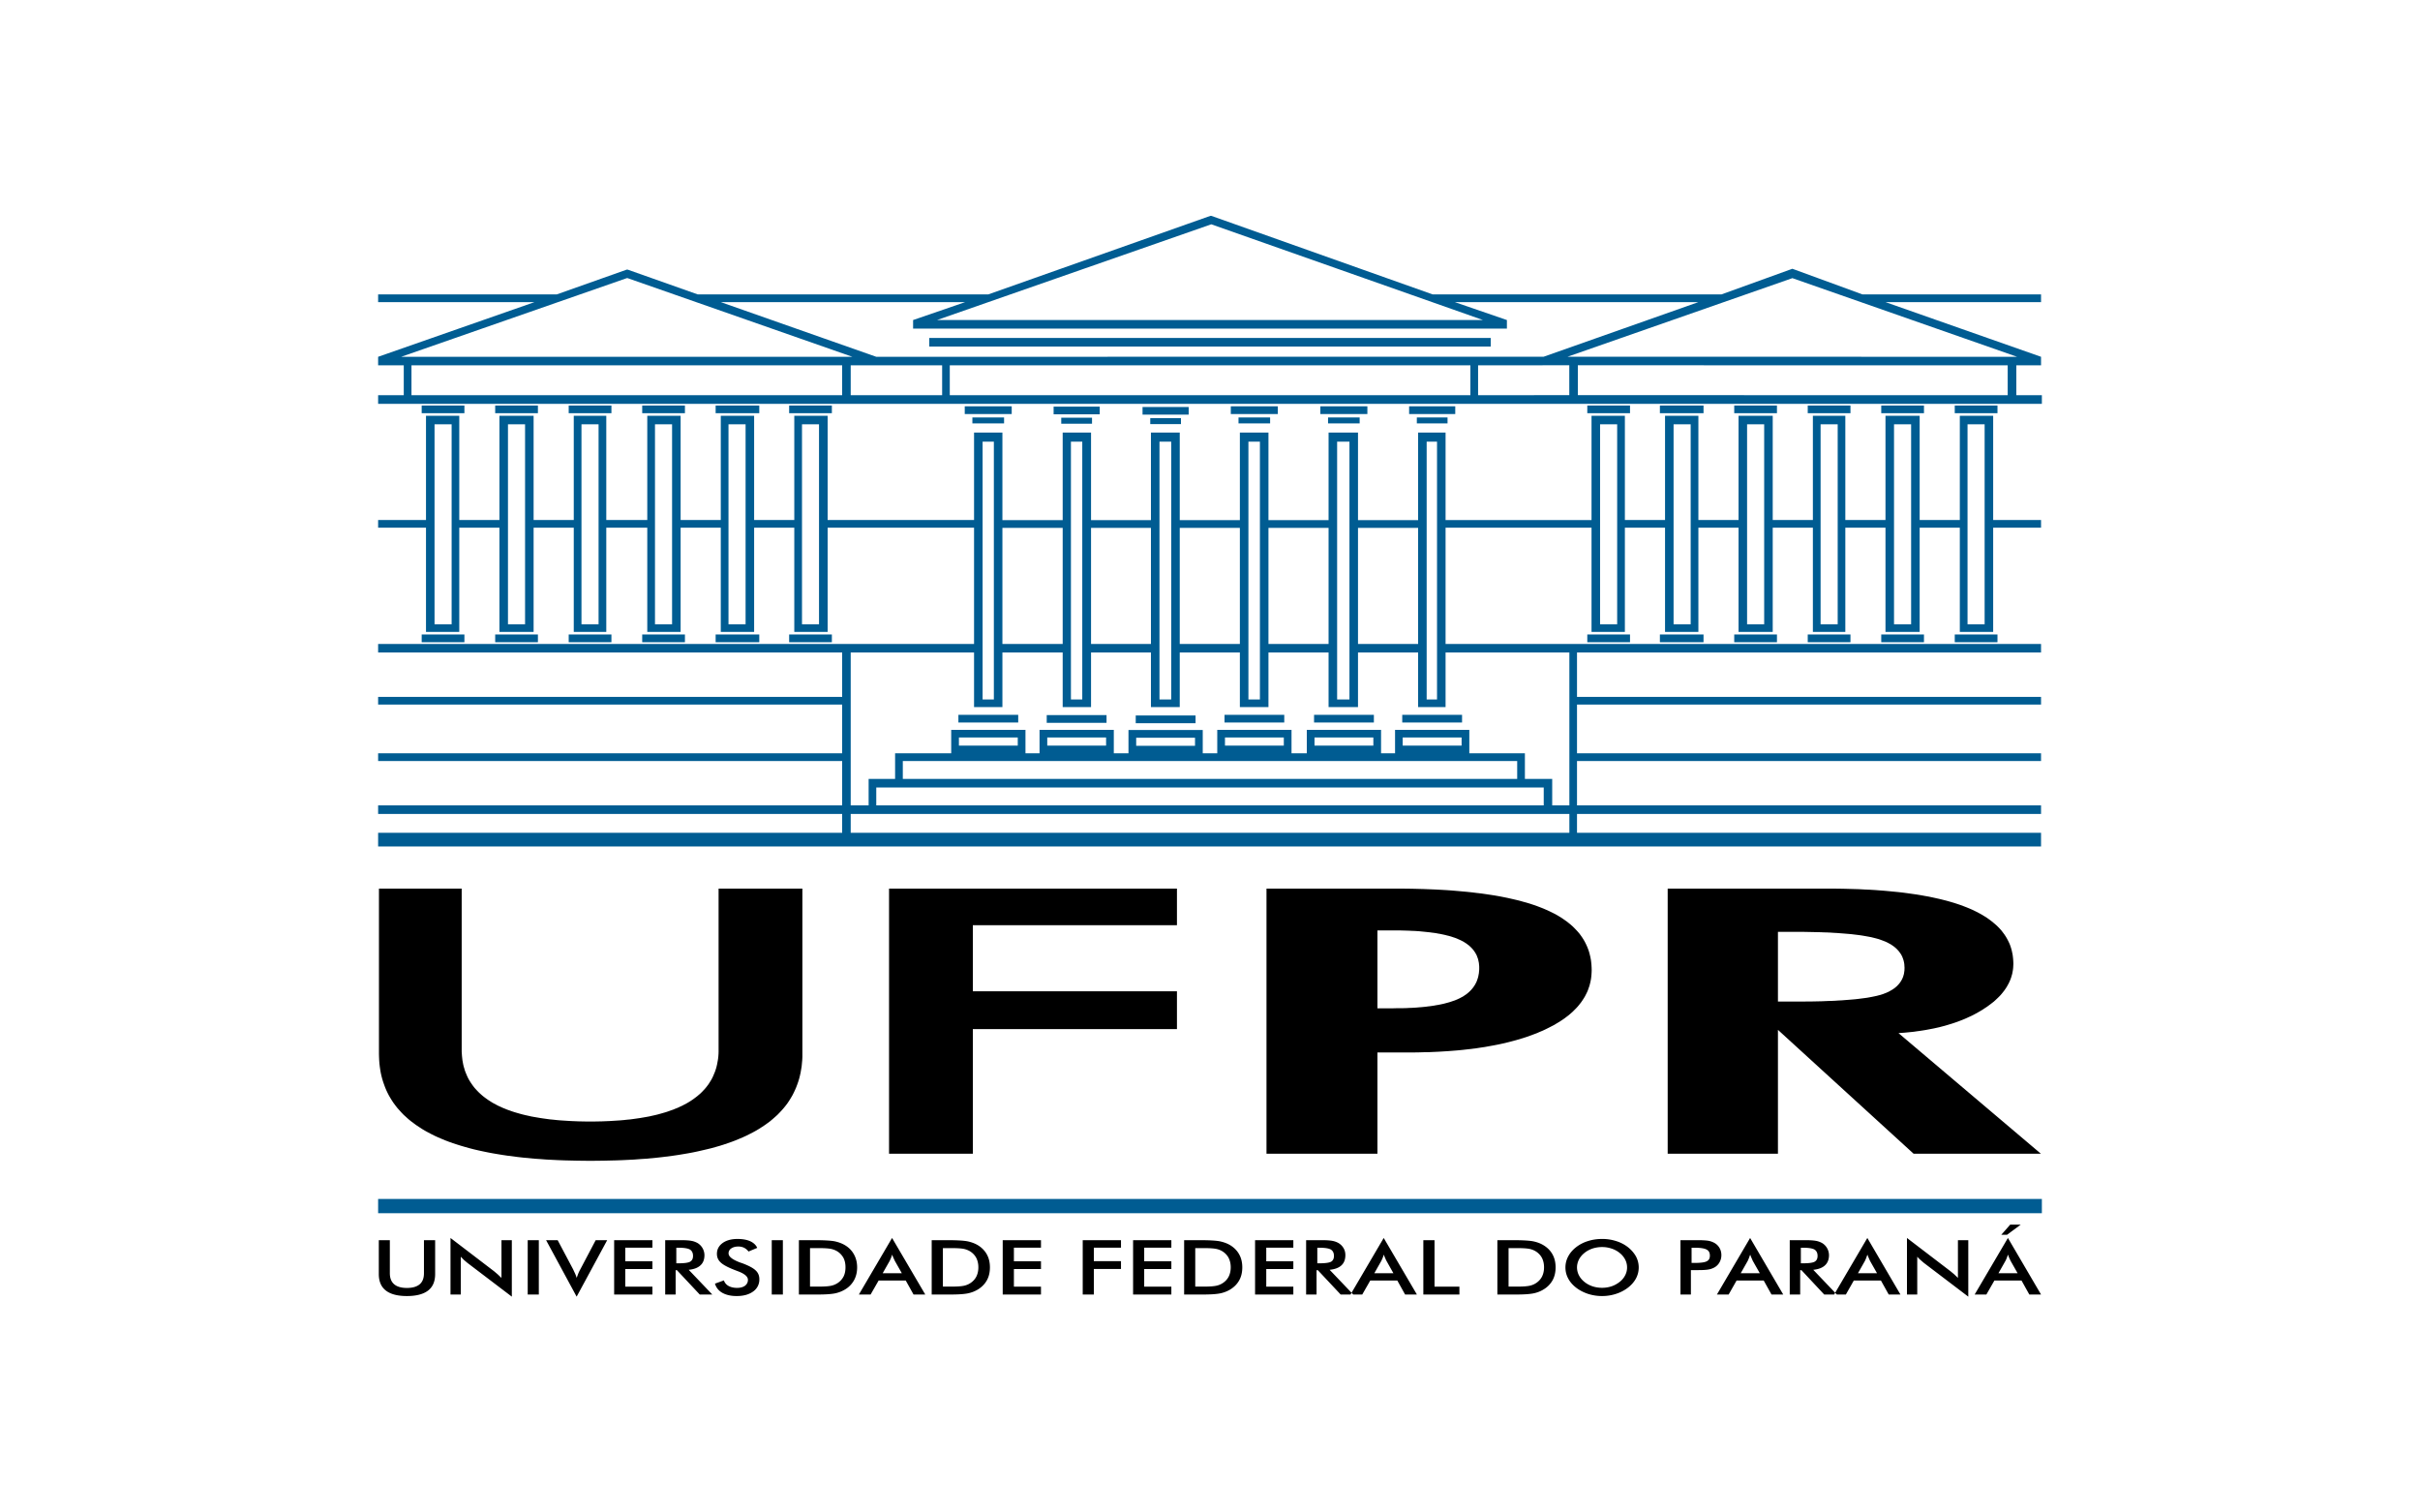 <svg xmlns="http://www.w3.org/2000/svg" width="320" height="200" shape-rendering="geometricPrecision" image-rendering="optimizeQuality" fill-rule="evenodd" xmlns:v="https://vecta.io/nano"><path d="M0 0h320v200H0z" fill="#fff"/><path d="M235.1 132.44h2.2.55.53l.53-.01h.51l.5-.01.49-.01.47-.01.47-.02.45-.02.44-.01.43-.02.42-.03.41-.02.39-.03.38-.03.38-.03.36-.03.34-.03.34-.04.32-.04.31-.04.31-.04.29-.04.27-.05.27-.05.25-.05.24-.05.23-.05.22-.06.21-.05.19-.06.19-.06.17-.07.17-.06.16-.07.16-.07.16-.08.14-.08.14-.08.14-.08.13-.09.13-.09.12-.09.11-.1.11-.09.1-.11.1-.1.09-.11.09-.11.08-.11.07-.11.07-.12.07-.12.06-.13.05-.12.05-.13.04-.14.04-.13.03-.14.02-.14.02-.14.02-.15v-.15l.01-.15-.01-.16-.01-.16-.01-.16-.02-.15-.03-.15-.03-.14-.04-.14-.05-.15-.05-.13-.05-.14-.07-.13-.06-.13-.08-.12-.08-.12-.09-.12-.09-.12-.1-.11-.1-.11-.11-.11-.12-.11-.12-.1-.13-.1-.13-.09-.14-.1-.15-.09-.15-.08-.16-.09-.16-.08-.17-.08-.18-.07-.18-.07-.19-.07-.19-.07-.21-.07-.22-.06-.23-.06-.24-.06-.24-.06-.26-.05-.27-.05-.28-.05-.29-.05-.31-.05-.31-.04-.32-.04-.33-.04-.34-.04-.36-.03-.36-.03-.38-.03-.38-.03-.4-.03-.4-.02-.42-.03-.43-.02-.44-.01-.44-.02-.46-.01-.47-.01-.48-.01-.49-.01-.5-.01h-.51-.52-2.2v9.22zm29.53 30.84l1.18-1.34h1.39l-1.81 1.34h-.76zm3.71 7.9l-1.03-1.85h-3.59l-1.06 1.85h-1.55l4.4-7.48 4.38 7.48h-1.55zm-4.08-2.82h2.53l-.93-1.64-.17-.37c-.06-.13-.11-.28-.17-.45l-.16.44a3.34 3.34 0 0 1-.17.38l-.93 1.64zm-12.1 2.82v-7.48l5.76 4.4.48.4.5.48v-4.99h1.37v7.47l-5.88-4.47-.45-.39c-.15-.13-.29-.27-.42-.42v5h-1.36zm-2.41 0l-1.03-1.85h-3.59l-1.05 1.85h-1.55l4.39-7.48 4.38 7.48h-1.55zm-4.07-2.82h2.52l-.93-1.64-.16-.37c-.06-.13-.12-.28-.18-.45l-.16.44c-.05.14-.11.26-.16.38l-.93 1.64zm-7.64-.4v3.22h-1.38v-7.19h2.05c.61 0 1.08.03 1.41.09a2.59 2.59 0 0 1 .85.31 1.89 1.89 0 0 1 .88 1.58c0 .57-.18 1.03-.53 1.35-.35.33-.87.52-1.55.59l3.12 3.27h-1.67l-3.01-3.22h-.17zm.09-.91h.27c.78 0 1.3-.07 1.55-.21.26-.15.39-.4.39-.77 0-.39-.14-.67-.41-.84-.28-.16-.79-.24-1.53-.24h-.27v2.06zm-3.88 4.13l-1.03-1.85h-3.59l-1.05 1.85h-1.55l4.39-7.48 4.38 7.48h-1.55zm-4.07-2.82h2.52l-.93-1.64-.16-.37c-.06-.13-.12-.28-.18-.45l-.16.44c-.05.14-.11.26-.16.38l-.93 1.64zm-6.59-.41v3.23h-1.38v-7.19h2.23c.66 0 1.14.03 1.46.08a2.67 2.67 0 0 1 .81.29c.28.16.51.39.67.67s.24.6.24.94-.08.65-.24.94a1.75 1.75 0 0 1-.67.68 2.42 2.42 0 0 1-.81.28c-.32.06-.8.08-1.46.08h-.3-.55zm.09-.95h.38c.82 0 1.36-.07 1.63-.22.28-.14.41-.38.41-.74 0-.39-.14-.66-.44-.81-.29-.16-.82-.24-1.6-.24h-.38V167zm-6.99.6c0 .51-.12.99-.36 1.45-.25.46-.6.86-1.06 1.22a5.16 5.16 0 0 1-1.58.82c-.58.19-1.2.29-1.84.29a6.05 6.05 0 0 1-1.87-.29c-.59-.2-1.12-.47-1.57-.82-.46-.36-.81-.76-1.05-1.22-.24-.45-.36-.93-.36-1.45s.12-1 .36-1.45c.24-.46.59-.87 1.05-1.23a4.88 4.88 0 0 1 1.57-.81c.59-.19 1.21-.28 1.87-.28a5.92 5.92 0 0 1 1.85.28 4.88 4.88 0 0 1 1.57.81c.46.37.81.78 1.06 1.23.24.46.36.94.36 1.45zm-1.54 0c0-.36-.08-.71-.25-1.04a2.68 2.68 0 0 0-.72-.87c-.3-.25-.66-.45-1.06-.58-.4-.14-.83-.21-1.27-.21a4.18 4.18 0 0 0-1.28.2c-.4.14-.76.33-1.07.59-.31.25-.55.54-.72.87-.16.33-.25.67-.25 1.04a2.3 2.3 0 0 0 .25 1.03c.17.33.41.62.72.87.31.26.67.45 1.07.59.4.13.83.2 1.28.2.44 0 .86-.07 1.26-.2a3.61 3.61 0 0 0 1.07-.59 2.58 2.58 0 0 0 .72-.87c.17-.33.25-.67.25-1.03zM198 171.18v-7.19h1.99c1.3 0 2.21.05 2.73.15.53.11.99.28 1.38.52.53.32.93.73 1.2 1.23.27.49.4 1.06.4 1.7s-.13 1.21-.4 1.7a3.26 3.26 0 0 1-1.2 1.22c-.39.24-.84.42-1.35.52s-1.29.15-2.36.15h-.4H198zm1.48-1.05h1.24c.68 0 1.19-.04 1.53-.11a2.46 2.46 0 0 0 .89-.37c.34-.23.6-.52.77-.86.17-.35.26-.75.26-1.21s-.09-.86-.26-1.21c-.17-.34-.43-.63-.77-.86a2.54 2.54 0 0 0-.92-.37c-.36-.07-.92-.1-1.68-.1h-.53-.53v5.09zm-11.27 1.05v-7.19h1.48v6.15h3.29v1.04h-4.77zm-2.41 0l-1.03-1.85h-3.58l-1.06 1.85h-1.55l4.39-7.48 4.39 7.48h-1.56zm-4.07-2.82h2.52l-.92-1.64c-.06-.11-.11-.23-.17-.37a3.28 3.28 0 0 1-.17-.45l-.16.44-.17.38-.93 1.64zm-7.64-.4v3.22h-1.38v-7.19h2.06c.6 0 1.07.03 1.4.09s.62.17.85.31a1.89 1.89 0 0 1 .65.67c.16.28.23.58.23.91 0 .57-.17 1.03-.52 1.35-.35.33-.88.52-1.56.59l3.12 3.27h-1.66l-3.02-3.22h-.17zm.1-.91h.26c.78 0 1.3-.07 1.56-.21.25-.15.38-.4.38-.77 0-.39-.14-.67-.41-.84-.28-.16-.79-.24-1.53-.24h-.26v2.06zm-8.23 4.13v-7.19h5.06v.99h-3.58v1.8h3.58v1.03h-3.58v2.33h3.58v1.04h-5.06zm-9.38 0v-7.19h1.98c1.3 0 2.21.05 2.73.15.53.11.99.28 1.39.52.52.32.92.73 1.19 1.23.27.49.4 1.06.4 1.7s-.13 1.21-.4 1.7-.67.9-1.19 1.22c-.4.24-.85.42-1.36.52-.5.1-1.29.15-2.36.15h-.4-1.98zm1.47-1.05h1.24c.68 0 1.19-.04 1.53-.11a2.46 2.46 0 0 0 .89-.37c.34-.23.6-.52.77-.86.17-.35.26-.75.26-1.21s-.09-.86-.26-1.21c-.17-.34-.43-.63-.77-.86-.25-.17-.56-.3-.92-.37s-.92-.1-1.68-.1h-.53-.53v5.09zm-8.22 1.05v-7.19h5.06v.99h-3.59v1.8h3.59v1.03h-3.59v2.33h3.59v1.04h-5.06zm-6.66 0v-7.19h5.06v.99h-3.59v1.79h3.59v1.03h-3.59v3.38h-1.47zm-10.58 0v-7.19h5.06v.99h-3.58v1.8h3.58v1.03h-3.58v2.33h3.58v1.04h-5.06zm-9.39 0v-7.19h1.99c1.3 0 2.2.05 2.73.15.53.11.99.28 1.39.52.52.32.92.73 1.19 1.23.27.49.4 1.06.4 1.7s-.13 1.21-.4 1.7-.67.9-1.19 1.22c-.4.24-.85.42-1.36.52-.5.1-1.29.15-2.36.15h-.4-1.99zm1.48-1.05h1.24c.68 0 1.19-.04 1.53-.11a2.46 2.46 0 0 0 .89-.37c.34-.23.6-.52.77-.86.17-.35.26-.75.26-1.21s-.09-.86-.26-1.21c-.17-.34-.43-.63-.77-.86-.26-.17-.57-.3-.92-.37-.36-.07-.92-.1-1.68-.1h-.53-.53v5.09zm-3.88 1.05l-1.03-1.85h-3.59l-1.06 1.85h-1.55l4.39-7.48 4.39 7.48h-1.55zm-4.08-2.82h2.53l-.93-1.64-.17-.37a3.28 3.28 0 0 1-.17-.45l-.16.44-.17.38-.93 1.64zm-11.08 2.82v-7.19h1.99c1.29 0 2.2.05 2.73.15.52.11.98.28 1.38.52.53.32.92.73 1.19 1.23.27.49.41 1.06.41 1.7s-.14 1.21-.41 1.7a3.23 3.23 0 0 1-1.19 1.22c-.4.24-.85.42-1.35.52-.51.1-1.29.15-2.36.15h-.4-1.99zm1.47-1.05h1.24c.68 0 1.2-.04 1.54-.11s.63-.2.89-.37a2.34 2.34 0 0 0 .77-.86c.17-.35.25-.75.25-1.21s-.08-.86-.25-1.21a2.34 2.34 0 0 0-.77-.86c-.26-.17-.57-.3-.92-.37-.36-.07-.92-.1-1.68-.1h-.53-.54v5.09zm-5.06-6.14h1.47v7.19h-1.47v-7.19zm-7.51 5.75l1.18-.43a1.3 1.3 0 0 0 .61.73c.3.17.68.26 1.14.26.44 0 .79-.1 1.05-.29.25-.2.38-.45.38-.78 0-.42-.44-.8-1.32-1.13l-.29-.11c-1-.38-1.66-.73-1.99-1.05-.34-.31-.5-.69-.5-1.14 0-.59.25-1.06.75-1.43.5-.36 1.16-.54 1.97-.54.67 0 1.23.1 1.68.3.45.21.76.5.93.88l-1.15.48c-.18-.23-.38-.39-.6-.5-.21-.1-.46-.16-.74-.16-.4 0-.71.09-.94.25a.75.75 0 0 0-.36.66c0 .43.52.83 1.54 1.21.08.03.14.05.19.06.89.33 1.51.65 1.84.97.34.31.5.7.5 1.17a1.91 1.91 0 0 1-.81 1.62c-.54.4-1.27.61-2.19.61-.77 0-1.4-.15-1.9-.43-.49-.28-.81-.68-.97-1.21zm-5.2-1.78v3.22h-1.38v-7.19h2.06c.6 0 1.07.03 1.4.09a2.59 2.59 0 0 1 .85.31 1.89 1.89 0 0 1 .88 1.58c0 .57-.17 1.03-.53 1.35-.35.33-.87.52-1.55.59l3.12 3.27h-1.66l-3.02-3.22h-.17zm.09-.91h.27c.78 0 1.3-.07 1.55-.21.26-.15.39-.4.39-.77 0-.39-.14-.67-.41-.84-.28-.16-.79-.24-1.53-.24h-.27v2.06zm-8.22 4.13v-7.19h5.06v.99h-3.59v1.8h3.59v1.03h-3.59v2.33h3.59v1.04h-5.06zm-4.96.28l-4.04-7.47h1.53l2.03 3.83.29.62c.08.19.15.37.19.54l.21-.56c.08-.2.18-.4.29-.6l2.02-3.83h1.52l-4.04 7.47zm-6.47-7.47h1.47v7.19h-1.47v-7.19zm-10.21 7.19v-7.48l5.76 4.4.47.4.51.48v-4.99h1.37v7.47l-5.88-4.47-.46-.39-.41-.42v5h-1.36zm-9.48-7.19h1.46v4.37c0 .65.19 1.13.57 1.46.37.32.94.49 1.69.49s1.31-.17 1.69-.49c.38-.33.56-.81.56-1.46v-4.37h1.48v4.48c0 .97-.31 1.7-.93 2.18s-1.56.73-2.8.73c-1.25 0-2.18-.25-2.79-.73-.62-.48-.93-1.21-.93-2.18v-4.48zm.02-46.49h10.94v21.29.29l.02.29.02.29.03.28.03.27.05.27.05.27.06.26.08.26.07.25.09.25.1.24.1.24.11.24.12.23.13.22.14.22.15.22.15.21.16.21.17.2.18.19.19.2.2.19.2.18.21.18.22.17.23.17.24.17.25.16.25.16.26.15.27.14.28.15.29.13.3.14.3.12.31.13.32.11.33.12.34.11.34.1.35.1.37.1.37.09.37.08.39.09.39.07.41.07.41.07.41.06.43.06.44.06.44.04.45.05.46.04.47.03.47.03.49.03.49.02.5.02.51.01.52.01h.52.53l.51-.01.51-.01.5-.02.49-.02.48-.03.48-.03.46-.03.46-.04.45-.05.44-.04.44-.06.42-.06.42-.06.41-.07.4-.07.39-.07.39-.09.37-.08.37-.09.36-.1.35-.1.35-.1.33-.11.33-.12.32-.11.31-.13.31-.12.29-.14.29-.13.28-.15.27-.14.26-.15.26-.16.24-.16.24-.17.23-.17.22-.17.21-.18.21-.18.19-.19.19-.2.18-.19.17-.2.16-.21.16-.21.14-.22.14-.22.13-.22.12-.23.11-.24.1-.24.1-.24.09-.25.08-.25.07-.26.06-.26.05-.27.05-.27.04-.27.03-.28.02-.29.01-.29v-.29-21.29h11.08v21.82.44l-.02.43-.04.43-.04.42-.07.41-.07.41-.09.4-.1.39-.12.39-.13.37-.14.37-.16.37-.17.36-.18.35-.2.34-.21.34-.22.33-.24.32-.25.31-.27.31-.28.3-.29.3-.31.28-.32.28-.33.28-.35.26-.36.26-.38.25-.39.25-.4.24-.42.23-.43.22-.44.22-.46.21-.47.2-.48.2-.5.19-.52.18-.52.18-.54.17-.56.16-.57.16-.58.14-.6.14-.61.14-.62.13-.64.12-.65.11-.66.11-.68.1-.7.09-.7.09-.72.08-.74.07-.74.07-.77.05-.77.06-.79.04-.8.04-.82.03-.83.02-.84.02-.86.01-.87.01-.88-.01-.85-.01-.85-.02-.83-.02-.82-.03-.8-.04-.79-.04-.78-.06-.76-.05-.74-.07-.74-.07-.72-.08-.7-.09-.7-.09-.67-.1-.67-.11-.65-.11-.63-.12-.63-.13-.6-.13-.6-.14-.58-.15-.57-.16-.55-.16-.54-.17-.52-.17-.51-.18-.5-.19-.48-.2-.47-.2-.46-.21-.44-.22-.42-.22-.42-.23-.4-.24-.38-.25-.38-.25-.35-.26-.35-.26-.33-.27-.32-.29-.31-.28-.29-.3-.27-.3-.27-.3-.25-.32-.24-.32-.22-.33-.21-.34-.2-.34-.18-.35-.17-.36-.15-.36-.14-.38-.13-.37-.12-.39-.1-.39-.09-.4-.07-.41-.06-.41-.05-.43-.03-.42-.02-.44-.01-.44V117.5zm67.45 35.06V117.5h38.07v4.84h-26.99v8.74h26.99v5h-26.99v16.48h-11.08zm49.91 0V117.5h16.77.83l.82.01.81.01.79.02.77.02.76.03.75.03.74.04.72.04.71.05.7.06.68.06.66.06.66.07.64.08.62.07.62.09.6.09.58.09.57.1.56.11.54.11.53.12.52.12.5.12.49.14.48.13.46.14.45.15.43.15.42.16.41.16.39.17.38.17.37.18.36.18.35.19.33.2.32.2.3.21.3.21.28.22.27.22.26.23.24.24.23.24.22.24.21.25.19.26.18.26.17.27.16.28.14.28.13.28.12.29.11.3.09.3.08.31.07.31.06.32.04.33.03.33.02.33.01.34-.01.32-.02.31-.03.31-.04.3-.06.3-.07.3-.08.29-.1.28-.1.29-.12.27-.14.28-.14.27-.16.26-.17.26-.18.26-.2.25-.2.25-.22.24-.24.24-.24.24-.26.23-.27.23-.29.22-.29.22-.31.21-.32.21-.34.2-.34.21-.37.19-.37.19-.38.19-.4.19-.41.17-.41.18-.43.16-.44.16-.44.16-.46.15-.47.14-.47.14-.49.13-.49.13-.51.12-.51.12-.53.11-.53.1-.55.1-.55.1-.56.08-.57.09-.59.07-.59.07-.6.07-.61.06-.62.05-.63.05-.65.04-.65.04-.66.03-.66.03-.68.01-.69.02-.7.01h-.71-4.01v13.39h-14.67zm14.67-19.23h2.1l.37-.01h.37.35l.35-.01.35-.01.33-.02.33-.01.33-.02.32-.02.31-.03.3-.02.3-.03.3-.03.28-.04.28-.03.28-.04.26-.04.26-.05.26-.04.25-.05.24-.05.23-.05.23-.06.22-.06.22-.06.21-.06.2-.07.2-.07.19-.06.19-.08.17-.07.17-.08.17-.08.16-.09.16-.08.15-.09.14-.1.14-.09.14-.1.12-.1.13-.11.12-.11.11-.11.11-.11.1-.12.1-.12.09-.12.09-.13.08-.12.08-.14.07-.13.07-.14.06-.14.05-.14.05-.15.05-.15.04-.15.03-.16.03-.16.03-.16.01-.16.02-.17.01-.17v-.17-.16l-.01-.16-.02-.16-.01-.15-.03-.15-.03-.14-.03-.15-.04-.14-.05-.14-.05-.13-.05-.14-.06-.13-.07-.12-.07-.13-.08-.12-.08-.12-.09-.12-.09-.11-.1-.11-.1-.11-.11-.1-.11-.11-.12-.1-.13-.09-.12-.1-.14-.09-.14-.09-.14-.09-.15-.08-.16-.08-.16-.08-.17-.07-.17-.08-.17-.07-.19-.07-.19-.06-.2-.07-.2-.06-.21-.06-.22-.05-.22-.06-.23-.05-.23-.05-.24-.05-.25-.04-.26-.05-.26-.04-.26-.03-.28-.04-.28-.03-.28-.03-.3-.03-.3-.03-.3-.03-.31-.02-.32-.02-.33-.01-.33-.02-.33-.01-.35-.01-.35-.01-.35-.01h-.37-.37-2.1v10.3zm87.73 19.23h-16.83l-17.94-16.38v16.38h-14.58V117.5h20.88.77l.76.01.75.01.73.02.72.02.71.02.7.04.69.03.67.04.66.05.65.05.64.06.62.06.62.06.6.07.59.08.57.08.57.08.55.09.54.1.52.09.52.11.5.11.49.11.48.12.47.12.45.13.44.13.43.14.42.14.4.15.39.15.39.16.37.16.35.17.35.17.33.18.32.18.31.19.3.19.28.2.27.2.26.21.25.21.24.21.22.22.22.23.2.23.18.24.18.24.16.24.15.25.14.26.13.26.12.26.1.27.09.28.08.28.06.28.06.29.04.3.03.3.02.3.01.31-.01.22-.01.23-.02.22-.03.22-.04.21-.04.22-.06.21-.06.21-.07.21-.08.21-.09.2-.09.2-.11.2-.11.2-.12.2-.13.19-.13.19-.15.19-.15.19-.16.19-.17.18-.18.18-.19.18-.19.18-.2.18-.22.17-.22.17-.23.17-.23.17-.25.16-.25.17-.26.16-.27.16-.27.15-.27.15-.28.15-.29.14-.29.13-.3.14-.3.13-.3.12-.31.12-.32.12-.32.11-.33.11-.33.1-.33.1-.34.1-.35.09-.34.09-.36.08-.36.08-.36.07-.37.07-.37.07-.38.06-.39.06-.38.05-.4.06-.39.04-.41.04-.4.04-.41.03-.42.03 18.83 15.95z"/><path d="M179.57 69.8h7.95v15.35h-7.95V69.8zM50 158.54h220v1.89H50v-1.89zm5.76-104.92h5.65v1.02h-5.65v-1.02zm208.37 0h-5.65v1.02h5.65v-1.02zm-198.65 0h5.65v1.02h-5.65v-1.02zm188.93 0h-5.65v1.02h5.65v-1.02zm-179.21 0h5.65v1.02H75.2v-1.02zm169.49 0h-5.65v1.02h5.65v-1.02zm-159.77 0h5.65v1.02h-5.65v-1.02zm150.05 0h-5.65v1.02h5.65v-1.02zm-140.34 0h5.77v1.02h-5.77v-1.02zm130.63 0h-5.77v1.02h5.77v-1.02zm-120.91 0H110v1.02h-5.65v-1.02zm111.19 0h-5.65v1.02h5.65v-1.02zm-92.66-8.93h74.24v1.13h-74.24v-1.13zm-10.17 2.49l-29.72-10.4h-.11l-29.83 10.4h59.66zm-1.35 5.08v-3.95H54.41v3.95h56.95zm13.22-3.95h-12.09v3.95h12.09v-3.95zm71.52-5.99l-35.93-12.66-36.27 12.66h72.2zm-1.67 9.94v-3.95h-68.84v3.95h68.84zM50 53.4v-1.14h3.39v-3.95H50v-1.13l20.68-7.23H50v-1.02h23.62l9.26-3.28h.11l9.27 3.28h38.42l29.38-10.39h.11l29.27 10.39h38.19l9.38-3.39 9.26 3.39h23.62v1.02h-20.57l20.57 7.23v1.13h-3.27v3.95H270v1.14H50zm158.64-5.1v3.95l56.84.01v-3.95l-56.84-.01zm-1.36-1.13l59.44.01-29.71-10.4-29.73 10.39zm-3.16 0l20.46-7.22h-32.21l6.89 2.37v1.13h-78.52v-1.13l6.89-2.37H95.31l20.56 7.23 88.25-.01zm3.39 5.08V48.3l-12.06.01v3.95l12.06-.01zm-79.94 1.48h6.21v1.02h-6.21v-1.02zm1.01 1.47h4.19v.79h-4.19v-.79zm34.17-1.47h6.22v1.02h-6.22v-1.02zm1.02 1.47h4.18v.79h-4.18v-.79zm10.82-1.47h6.22v1.02h-6.22v-1.02zm1.02 1.47h4.18v.79h-4.18v-.79zm-24.53-1.38h6.1v1.01h-6.1v-1.01zm1.02 1.47h4.06v.79h-4.06v-.79zm-12.78-1.52h6.1v1.01h-6.1v-1.01zm1.01 1.47h4.07v.79h-4.07v-.79zm46-1.51h6.1v1.02h-6.1v-1.02zm1.02 1.47h4.06v.79h-4.06v-.79zM55.76 83.9h5.65v1.02h-5.65V83.9zm159.78 0h-5.65v1.02h5.65V83.9zm-111.19 0H110v1.02h-5.65V83.9zm120.91 0h-5.77v1.02h5.77V83.9zm-130.63 0h5.77v1.02h-5.77V83.9zm140.34 0h-5.65v1.02h5.65V83.9zm-150.05 0h5.65v1.02h-5.65V83.9zm159.77 0h-5.65v1.02h5.65V83.9zm-169.49 0h5.65v1.02H75.2V83.9zm179.21 0h-5.65v1.02h5.65V83.9zm-188.93 0h5.65v1.02h-5.65V83.9zm198.65 0h-5.65v1.02h5.65V83.9zM149.22 99.61v-3.08h9.82v3.08h1.92v-3.1h9.82v3.1h2.02v-3.1h9.82v3.1h1.85v-3.1h9.82v3.1h7.35V103h3.61v3.5h2.27V86.28h-16.37v7.22h-3.63v-7.22h-7.95v7.22h-3.89v-7.22h-7.95v7.22h-3.78v-7.22H156v7.22h-3.81v-7.22h-7.92v7.22h-3.75v-7.22h-7.97v7.22h-3.75v-7.22h-16.31v20.22h2.37V103h3.5v-3.39h7.42v-3.1h9.82v3.1h1.86v-3.1h9.82v3.1h1.94zm-22.49-5.09h7.91v1.02h-7.91v-1.02zm35.19 0h7.9v1.02h-7.9v-1.02zm11.84 0h7.91v1.02h-7.91v-1.02zm-23.58.09h7.91v1.02h-7.91v-1.02zm-11.77-.05h7.91v1.02h-7.91v-1.02zm47.01-.04h7.91v1.02h-7.91v-1.02zm-58.62 4.07h7.78v-1.07h-7.78v1.07zm11.68 0h7.78v-1.07h-7.78v1.07zm11.76.03h7.78v-1.07h-7.78v1.07zm11.74-.03h7.78v-1.07h-7.78v1.07zm11.84 0h7.78v-1.07h-7.78v1.07zm11.66 0h7.79v-1.07h-7.79v1.07zM167.73 69.8h7.95v15.35h-7.95V69.8zm-11.73 0h7.95v15.35H156V69.8zm-11.73 0h7.92v15.35h-7.92V69.8zm-11.72 0h7.97v15.35h-7.97V69.8zm56.1-11.4h1.37v34.09h-1.37V58.4zm-11.84 0h1.63v34.09h-1.63V58.4zm-11.73 0h1.52v34.09h-1.52V58.4zm-11.76 0h1.55v34.09h-1.55V58.4zm-11.71 0h1.5v34.09h-1.5V58.4zm-11.68 0h1.49v34.09h-1.49V58.4zm-72.47-2.29h2.26v26.44h-2.26V56.11zm11.97 26.44h-2.26V56.11h2.26v26.44zm9.72 0h-2.26V56.11h2.26v26.44zm7.46-26.44h2.26v26.44h-2.26V56.11zm11.98 26.44h-2.26V56.11h2.26v26.44zm9.71 0h-2.25V56.11h2.25v26.44zm103.28 0h2.26V56.11h-2.26v26.44zm9.72-26.44v26.44h2.26V56.11h-2.26zm9.72 26.44h2.26V56.11h-2.26v26.44zm9.72-26.44v26.44H243V56.11h-2.26zm19.43 26.44V56.11h2.26v26.44h-2.26zm-9.72-26.44v26.44h2.26V56.11h-2.26zm-42.93 54.01h-95.03v-2.49h95.03v2.49zm-3.39-3.62h-88.26v-2.37h88.26v2.37zM128.8 57.2h3.75v11.58h7.97V57.2h3.75v11.58h7.92V57.2H156v11.58h7.95V57.2h3.78v11.58h7.95V57.2h3.89v11.58h7.95V57.2h3.63v11.56.01h19.3V54.98h4.41v13.78h5.31V54.98h4.41v13.78h5.31V54.98h4.52v13.78h5.31V54.98h4.29v13.78h5.31V54.98h4.52v13.78h5.31V54.98h4.41v13.78h6.33v1.02h-6.33v13.78h-4.41V69.78h-5.31v13.78h-4.52V69.78h-5.31v13.78h-4.29V69.78h-5.31v13.78h-4.52V69.78h-5.31v13.78h-4.41V69.78h-5.31v13.78h-4.41V69.78h-19.3v.02 15.35h78.74v1.13h-61.36v5.87h61.36v1.02h-61.36v6.44h61.36v1.02h-61.36v5.87h61.36v1.13h-61.36v2.49h61.36v1.81H50v-1.81h61.36v-2.49H50v-1.13h61.36v-5.87H50v-1.02h61.36v-6.44H50v-1.02h61.36v-5.87H50v-1.13h78.8V69.78h-19.36v13.78h-4.41V69.78h-5.31v13.78h-4.41V69.78H90v13.78h-4.41V69.78h-5.42v13.78h-4.3V69.78h-5.31v13.78h-4.52V69.78h-5.31v13.78h-4.4V69.78H50v-1.02h6.33V54.98h4.4v13.78h5.31V54.98h4.52v13.78h5.31V54.98h4.3v13.78h5.42V54.98H90v13.78h5.31V54.98h4.41v13.78h5.31V54.98h4.41v13.78h19.36V57.2zm71.82 45.8h-81.24v-2.37h81.24V103z" fill="#005c92"/></svg>